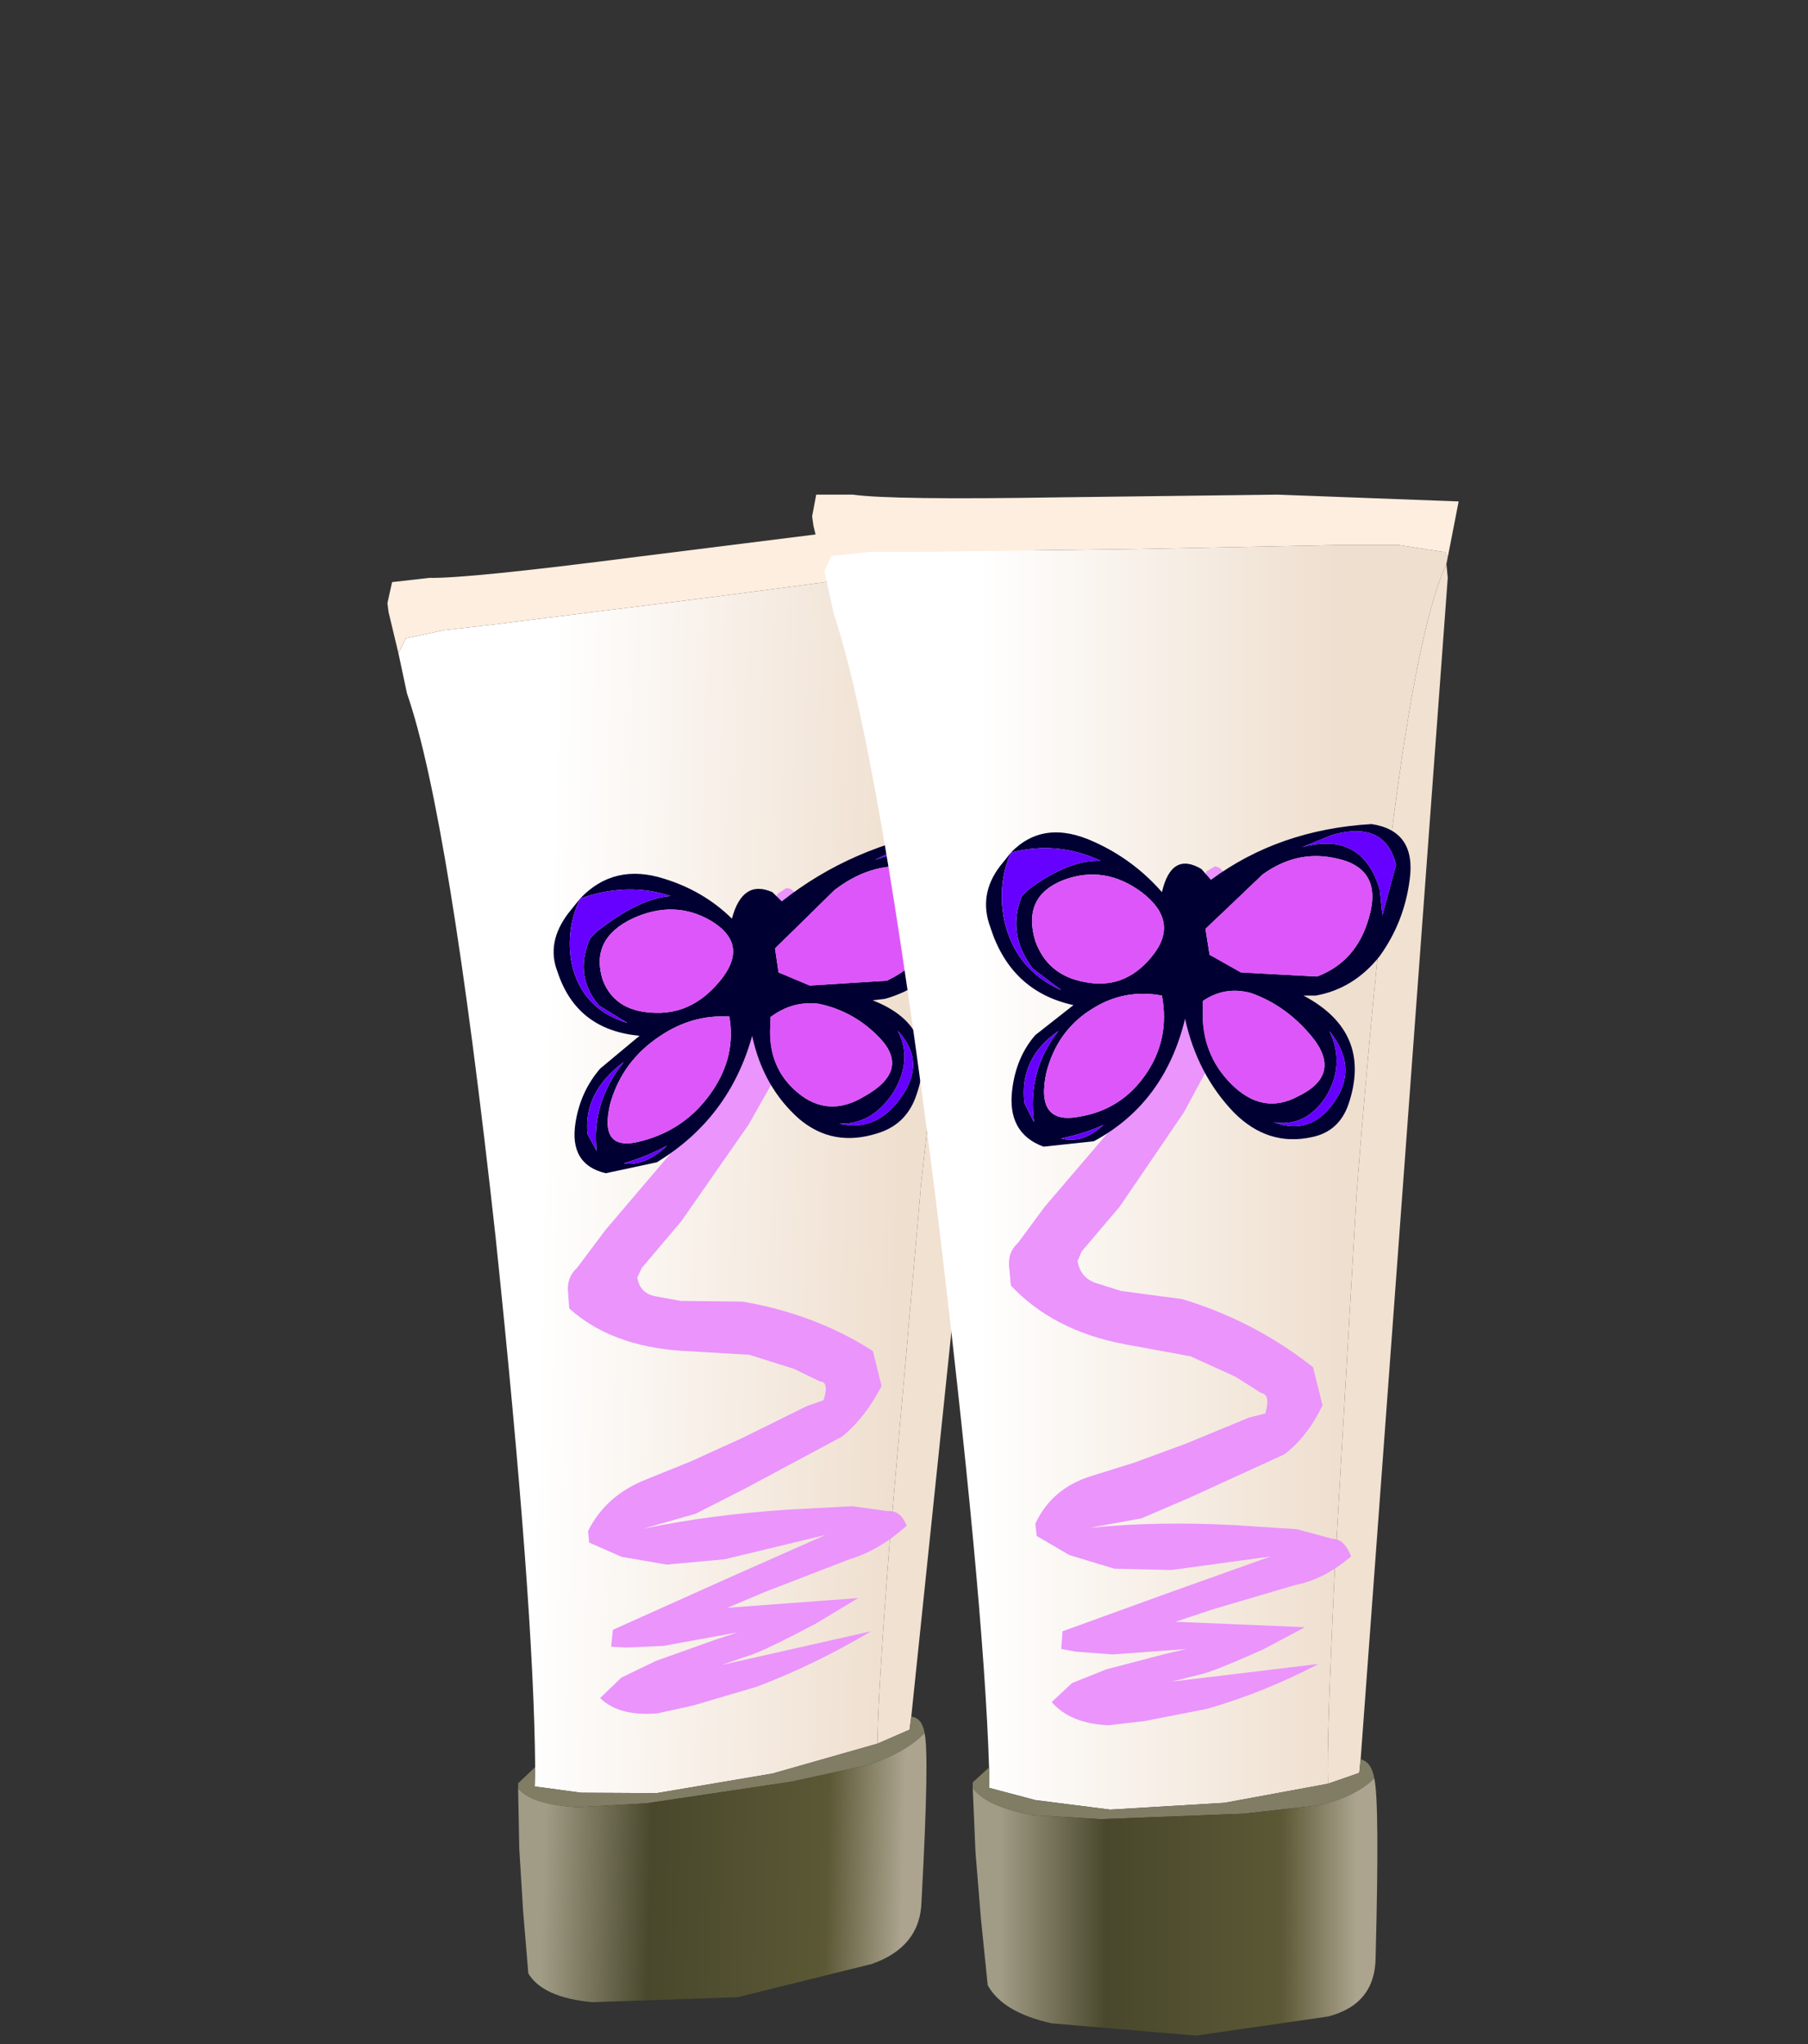 <?xml version="1.0" encoding="UTF-8" standalone="no"?>
<svg xmlns:xlink="http://www.w3.org/1999/xlink" height="45.05px" width="39.85px" xmlns="http://www.w3.org/2000/svg">
  <rect width="100%" height="100%" fill="#333333" stroke="none"/>
  <g transform="matrix(1.0, 0.0, 0.0, 1.0, 0.0, 0.0)">
    <use height="56.65" transform="matrix(0.607, -0.069, -0.015, 0.568, 8.551, 12.839)" width="23.75" xlink:href="#sprite0"/>
    <use height="56.65" transform="matrix(0.6, 0.0, 0.0, 0.6, 17.9, 10.901)" width="23.75" xlink:href="#sprite0"/>
  </g>
  <defs>
    <g id="sprite0" transform="matrix(1.0, 0.0, 0.0, 1.0, 12.75, 56.75)">
      <use height="56.65" transform="matrix(1.0, 0.0, 0.0, 1.0, -12.75, -56.75)" width="23.75" xlink:href="#shape0"/>
    </g>
    <g id="shape0" transform="matrix(1.0, 0.0, 0.0, 1.0, 12.75, 56.75)">
      <path d="M10.55 -54.2 L10.6 -53.7 7.4 -10.3 7.35 -9.8 6.2 -9.4 Q6.15 -11.1 6.45 -17.25 L7.25 -31.05 Q8.75 -50.3 10.55 -54.2" fill="#f1e1d1" fill-rule="evenodd" stroke="none"/>
      <path d="M-12.3 -53.95 L-12.05 -54.5 -10.65 -54.65 -8.9 -54.65 -0.95 -54.75 6.6 -54.9 8.8 -54.9 10.4 -54.65 10.5 -54.65 10.6 -54.45 10.55 -54.2 Q8.75 -50.3 7.25 -31.05 L6.45 -17.25 Q6.15 -11.1 6.2 -9.4 L2.4 -8.7 -1.8 -8.45 -4.55 -8.8 -6.25 -9.25 -6.25 -10.0 Q-6.45 -16.35 -8.2 -30.8 -10.3 -47.45 -11.95 -52.35 L-12.3 -53.95" fill="url(#gradient0)" fill-rule="evenodd" stroke="none"/>
      <path d="M-12.3 -53.95 L-12.7 -55.6 -12.75 -55.95 -12.6 -56.75 -11.25 -56.75 Q-9.85 -56.55 -3.7 -56.65 L4.35 -56.75 11.0 -56.5 10.6 -54.45 10.5 -54.65 10.4 -54.65 8.8 -54.9 6.6 -54.9 -0.95 -54.75 -8.9 -54.65 -10.65 -54.65 -12.05 -54.5 -12.3 -53.95" fill="#feeedf" fill-rule="evenodd" stroke="none"/>
      <path d="M7.4 -10.3 Q7.8 -10.2 7.9 -9.6 7.2 -8.9 5.8 -8.6 L3.1 -8.3 -2.15 -8.1 -4.65 -8.25 Q-6.35 -8.55 -6.85 -9.25 L-6.85 -9.45 -6.25 -10.0 -6.25 -9.25 -4.55 -8.8 -1.8 -8.45 2.4 -8.7 6.2 -9.4 7.35 -9.8 7.4 -10.3" fill="#807d64" fill-rule="evenodd" stroke="none"/>
      <path d="M7.9 -9.6 Q8.1 -8.75 7.95 -3.05 7.95 -1.3 6.2 -0.85 L1.35 -0.15 -3.95 -0.6 Q-5.75 -1.0 -6.3 -2.0 L-6.55 -4.45 -6.75 -6.9 -6.85 -9.25 Q-6.35 -8.55 -4.65 -8.25 L-2.15 -8.1 3.1 -8.3 5.8 -8.6 Q7.2 -8.9 7.9 -9.6" fill="url(#gradient1)" fill-rule="evenodd" stroke="none"/>
      <path d="M2.6 -41.05 L2.1 -41.7 Q1.8 -42.15 1.75 -42.65 1.65 -42.9 1.8 -42.95 L2.05 -43.1 2.2 -43.05 3.9 -41.55 Q3.85 -39.7 2.9 -37.75 L0.9 -34.05 -1.45 -30.6 -2.85 -28.95 -3.0 -28.6 Q-2.9 -28.0 -2.35 -27.8 L-1.4 -27.5 0.85 -27.2 Q3.5 -26.4 5.65 -24.7 L6.0 -23.3 Q5.45 -22.15 4.6 -21.5 L1.1 -19.9 -0.65 -19.15 -2.55 -18.8 Q-0.1 -19.05 2.75 -18.9 L5.05 -18.75 6.35 -18.4 Q6.8 -18.4 7.05 -17.75 6.05 -16.9 5.0 -16.7 L1.95 -15.8 0.6 -15.35 5.35 -15.15 3.85 -14.35 Q2.3 -13.65 1.65 -13.45 L0.45 -13.15 5.85 -13.8 Q3.85 -12.75 1.75 -12.15 L-0.55 -11.7 -1.85 -11.55 Q-3.25 -11.6 -3.95 -12.4 L-3.2 -13.1 -1.95 -13.6 0.15 -14.15 1.0 -14.35 -1.7 -14.15 -3.05 -14.25 -3.6 -14.35 -3.55 -15.0 0.45 -16.45 4.1 -17.75 0.45 -17.25 -1.65 -17.3 -3.3 -17.8 -4.5 -18.5 -4.55 -18.95 Q-3.95 -20.25 -2.5 -20.7 L-0.9 -21.2 1.0 -21.9 3.3 -22.85 3.9 -23.0 Q4.1 -23.7 3.75 -23.75 L2.8 -24.35 1.15 -25.1 -1.3 -25.55 Q-3.9 -26.05 -5.45 -27.7 L-5.5 -28.25 Q-5.6 -28.9 -5.2 -29.25 L-4.2 -30.6 -1.85 -33.35 Q-0.15 -35.4 1.25 -38.05 1.8 -39.6 2.6 -41.05" fill="#ea94fc" fill-rule="evenodd" stroke="none"/>
      <path d="M6.35 -44.25 L5.25 -43.8 Q7.45 -44.4 8.1 -42.25 L8.2 -41.3 8.7 -43.15 Q8.3 -44.8 6.35 -44.25 M1.7 -40.8 L1.85 -39.85 3.0 -39.2 5.8 -39.05 Q7.25 -39.6 7.7 -41.2 8.25 -43.05 6.45 -43.4 5.05 -43.7 3.8 -42.8 L1.7 -40.8 M1.6 -38.15 L1.6 -37.8 Q1.55 -36.2 2.65 -35.1 3.8 -33.95 5.1 -34.65 6.75 -35.45 5.6 -36.85 4.65 -38.0 3.35 -38.45 2.4 -38.7 1.6 -38.15 M-5.45 -43.6 Q-4.25 -44.85 -2.4 -44.0 -0.95 -43.35 0.1 -42.15 0.45 -43.65 1.55 -43.0 L1.9 -42.6 Q4.4 -44.45 7.8 -44.65 9.45 -44.4 9.2 -42.6 9.0 -41.05 8.1 -39.8 7.15 -38.6 5.75 -38.35 L5.3 -38.35 Q7.85 -37.0 6.95 -34.35 6.6 -33.35 5.6 -33.15 4.0 -32.8 2.75 -34.05 1.4 -35.45 0.95 -37.5 0.2 -34.4 -2.4 -33.0 L-4.25 -32.8 Q-5.6 -33.3 -5.4 -34.9 -5.25 -36.1 -4.55 -36.9 L-3.15 -38.0 Q-5.45 -38.5 -6.2 -40.85 -6.65 -42.05 -5.85 -43.1 L-5.45 -43.6 Q-5.95 -42.45 -5.7 -41.15 -5.3 -39.3 -3.6 -38.55 L-4.65 -39.35 Q-5.6 -40.6 -5.05 -42.0 L-4.8 -42.25 Q-3.3 -43.35 -2.15 -43.3 -3.75 -44.05 -5.45 -43.6 M6.1 -34.6 Q5.35 -33.5 4.2 -33.7 5.55 -33.2 6.4 -34.4 7.35 -35.7 6.25 -37.05 6.85 -35.8 6.1 -34.6 M-3.5 -42.6 Q-5.05 -42.0 -4.55 -40.35 -4.1 -39.1 -2.75 -38.85 -1.3 -38.55 -0.3 -39.75 0.8 -41.05 -0.65 -42.15 -2.0 -43.15 -3.5 -42.6 M-3.4 -33.15 L-3.6 -33.1 Q-2.8 -32.9 -2.05 -33.6 -2.7 -33.3 -3.4 -33.15 M-3.7 -37.05 Q-5.15 -36.05 -4.95 -34.4 L-4.6 -33.7 Q-4.85 -35.6 -3.7 -37.05 M-2.95 -33.9 Q-1.4 -34.15 -0.5 -35.45 0.4 -36.75 0.1 -38.35 -1.25 -38.6 -2.4 -37.9 -3.75 -37.1 -4.15 -35.5 -4.55 -33.6 -2.95 -33.9" fill="#000033" fill-rule="evenodd" stroke="none"/>
      <path d="M6.35 -44.25 Q8.3 -44.8 8.7 -43.15 L8.2 -41.3 8.1 -42.25 Q7.45 -44.4 5.25 -43.8 L6.35 -44.25 M-5.45 -43.6 Q-3.75 -44.05 -2.15 -43.3 -3.3 -43.35 -4.8 -42.25 L-5.05 -42.0 Q-5.6 -40.6 -4.65 -39.35 L-3.6 -38.55 Q-5.3 -39.3 -5.7 -41.15 -5.95 -42.45 -5.45 -43.6 M6.1 -34.6 Q6.85 -35.8 6.25 -37.05 7.35 -35.7 6.4 -34.4 5.55 -33.2 4.2 -33.7 5.35 -33.5 6.1 -34.6 M-3.7 -37.05 Q-4.85 -35.6 -4.6 -33.7 L-4.95 -34.4 Q-5.15 -36.05 -3.7 -37.05 M-3.4 -33.15 Q-2.7 -33.3 -2.05 -33.6 -2.8 -32.9 -3.6 -33.1 L-3.4 -33.15" fill="#6600ff" fill-rule="evenodd" stroke="none"/>
      <path d="M1.6 -38.15 Q2.4 -38.7 3.35 -38.45 4.65 -38.0 5.6 -36.85 6.75 -35.45 5.1 -34.65 3.8 -33.95 2.65 -35.1 1.55 -36.2 1.6 -37.8 L1.6 -38.15 M1.7 -40.8 L3.8 -42.8 Q5.05 -43.7 6.45 -43.4 8.25 -43.05 7.7 -41.2 7.25 -39.6 5.8 -39.05 L3.0 -39.2 1.85 -39.85 1.7 -40.8 M-3.5 -42.6 Q-2.0 -43.15 -0.65 -42.15 0.8 -41.05 -0.3 -39.75 -1.3 -38.55 -2.75 -38.85 -4.1 -39.1 -4.55 -40.35 -5.05 -42.0 -3.5 -42.6 M-2.95 -33.9 Q-4.55 -33.6 -4.15 -35.5 -3.75 -37.1 -2.4 -37.9 -1.25 -38.6 0.1 -38.35 0.4 -36.75 -0.5 -35.45 -1.4 -34.15 -2.95 -33.9" fill="#dd56fa" fill-rule="evenodd" stroke="none"/>
    </g>
    <linearGradient gradientTransform="matrix(-0.008, 0.0, 0.0, 0.028, -0.05, -31.7)" gradientUnits="userSpaceOnUse" id="gradient0" spreadMethod="pad" x1="-819.2" x2="819.2">
      <stop offset="0.0" stop-color="#efdfcf"/>
      <stop offset="1.0" stop-color="#ffffff"/>
    </linearGradient>
    <linearGradient gradientTransform="matrix(0.008, 0.0, 0.0, -0.006, 0.7, -4.95)" gradientUnits="userSpaceOnUse" id="gradient1" spreadMethod="pad" x1="-819.2" x2="819.2">
      <stop offset="0.0" stop-color="#a19c86"/>
      <stop offset="0.298" stop-color="#49482c"/>
      <stop offset="0.788" stop-color="#5b5835"/>
      <stop offset="1.0" stop-color="#aca48f"/>
    </linearGradient>
  </defs>
</svg>
